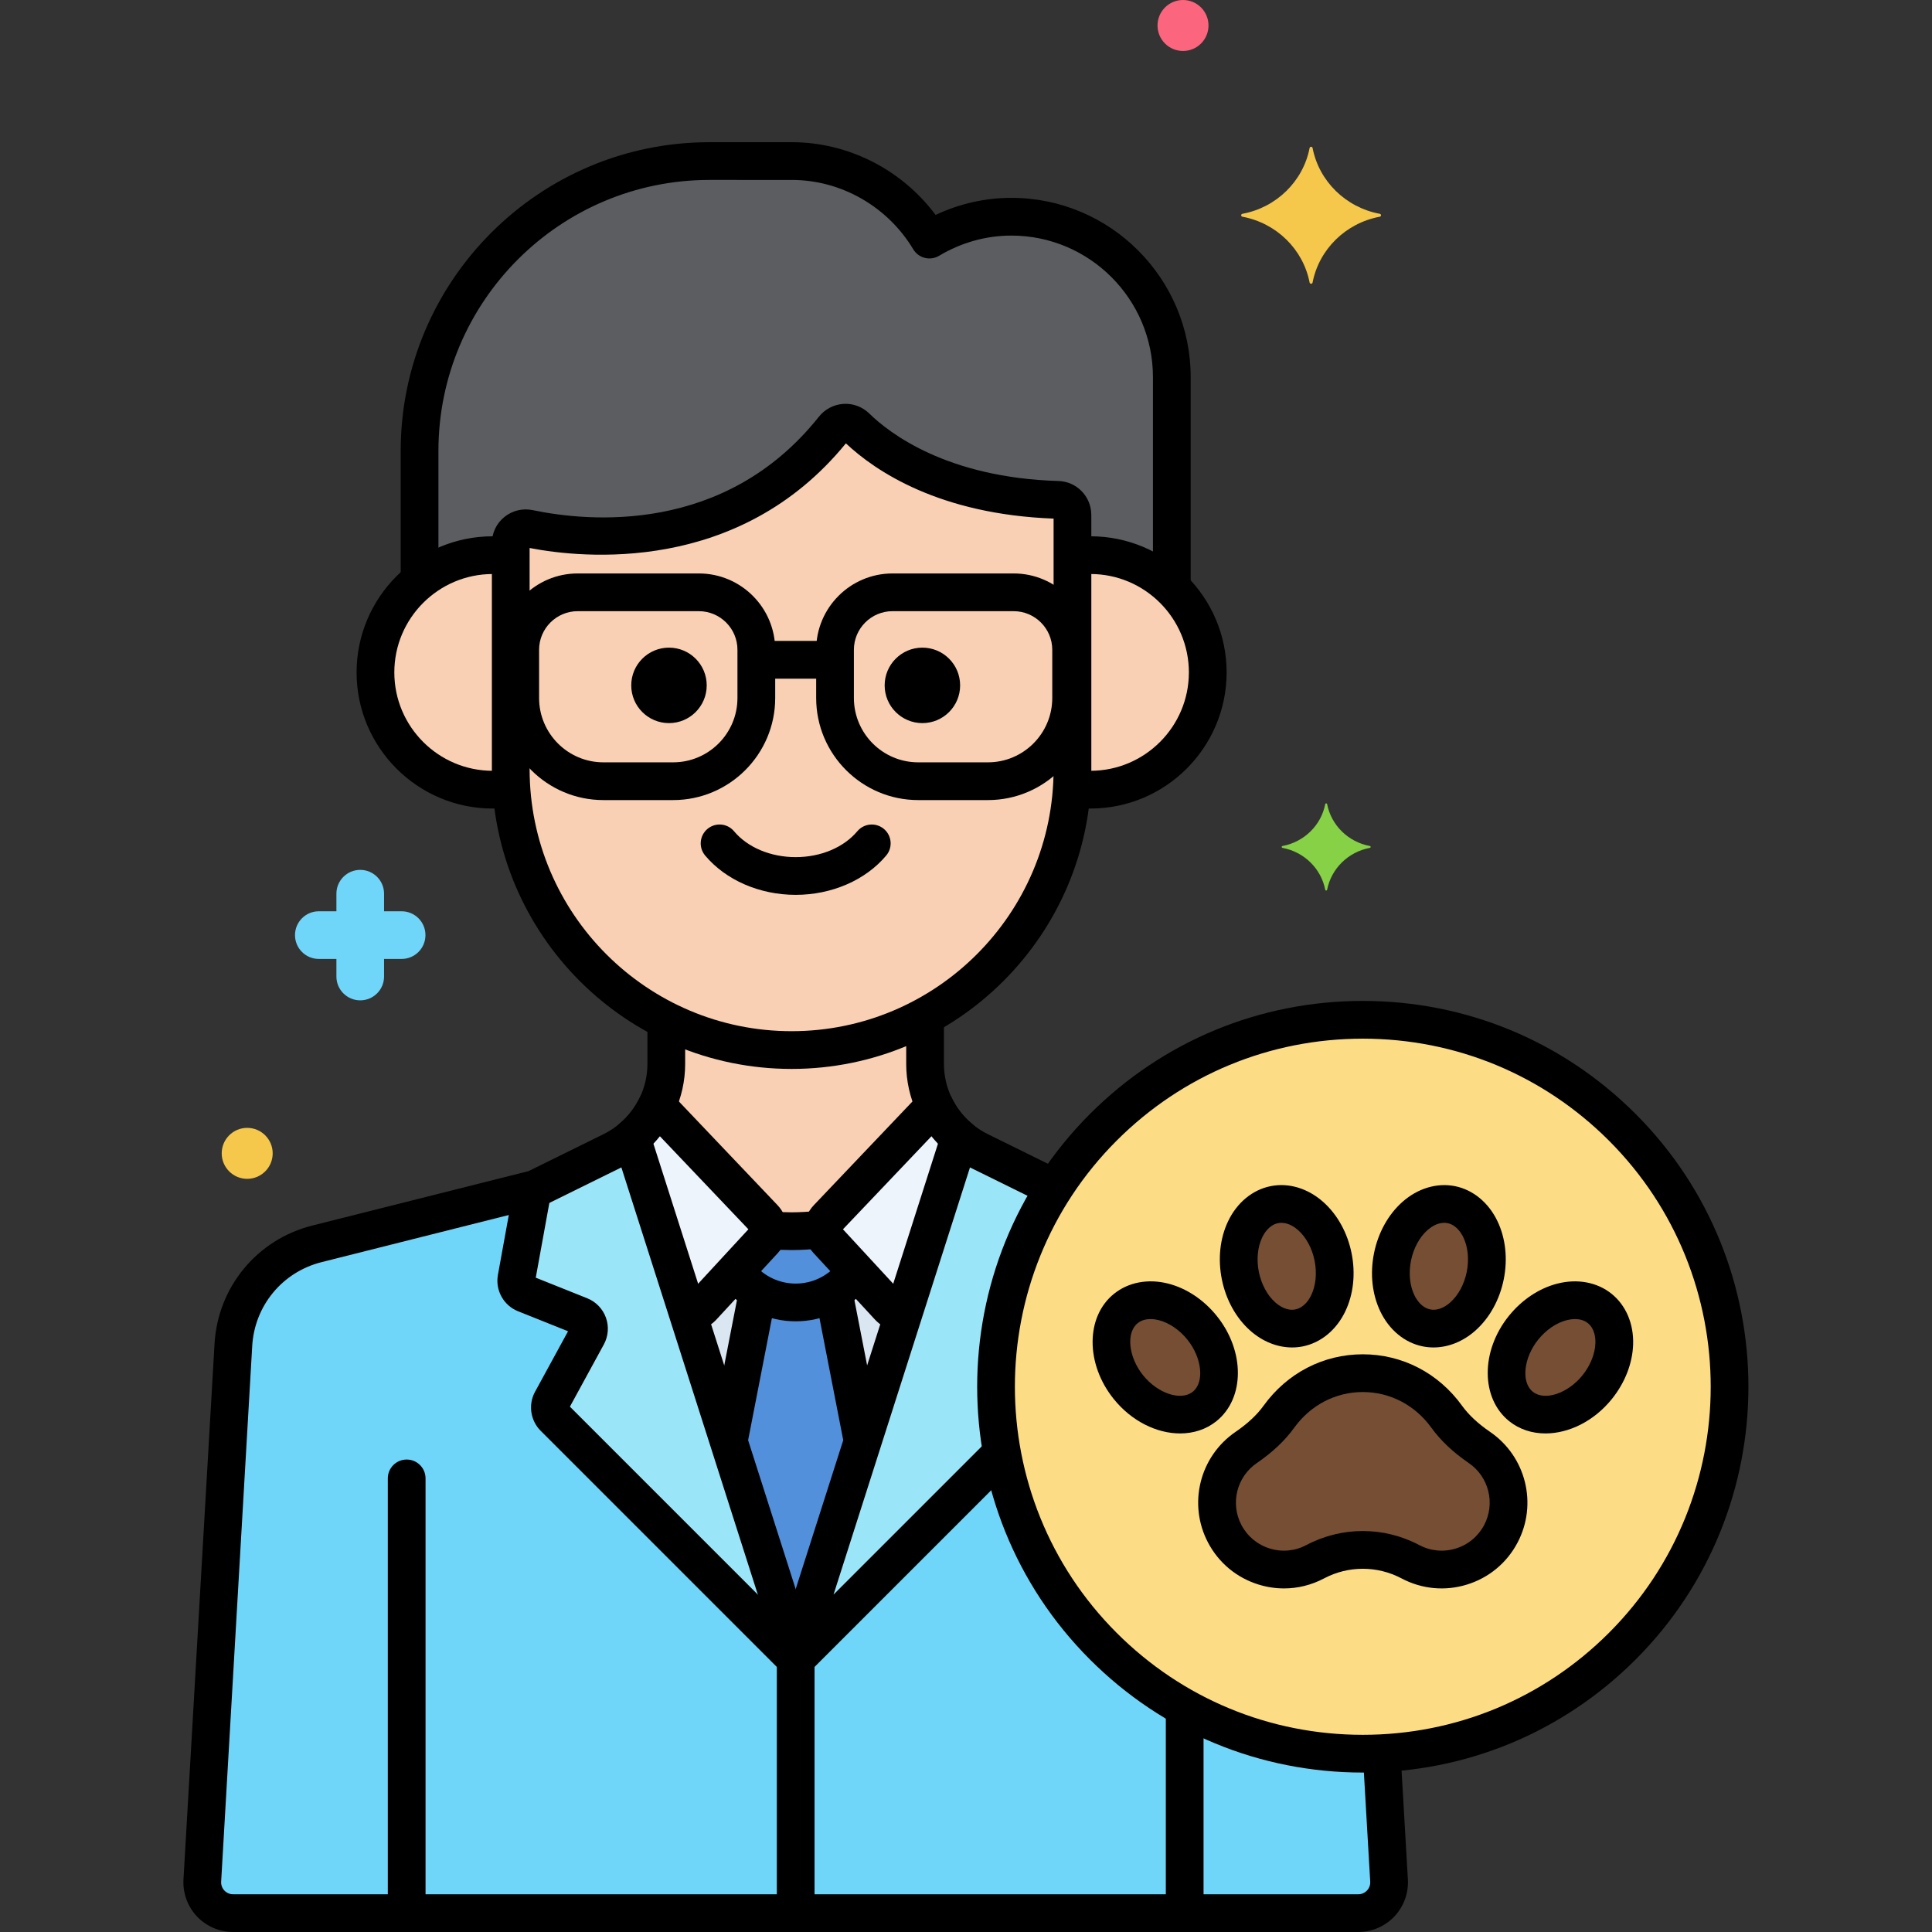 <?xml version="1.0" encoding="utf-8"?>
<!-- Generator: Adobe Illustrator 24.0.0, SVG Export Plug-In . SVG Version: 6.00 Build 0)  -->
<svg version="1.1" xmlns="http://www.w3.org/2000/svg" xmlns:xlink="http://www.w3.org/1999/xlink" x="0px" y="0px"
	 viewBox="0 0 256 256" style="enable-background:new 0 0 256 256;" xml:space="preserve">
<rect x="0" y="0" width="256" height="256" fill="#333333" stroke="none"/>
<style type="text/css">
	.st0{fill:#3A70BF;}
	.st1{fill:#EDF4FC;}
	.st2{fill:#C7D7E5;}
	.st3{fill:#F9D0B4;}
	.st4{fill:#5B5D60;}
	.st5{fill:#5290DB;}
	.st6{fill:#70D6F9;}
	.st7{fill:#F5C84C;}
	.st8{fill:#FC657E;}
	.st9{fill:#87D147;}
	.st10{fill:#FCDD86;}
	.st11{fill:#9BE5F9;}
	.st12{fill:#B2E26D;}
	.st13{fill:#754E34;}
	.st14{fill:#FCA265;}
	.st15{fill:#818182;}
	.st16{fill:#F94EED;}
	.st17{fill:#FFC197;}
	.st18{fill:#3CAADC;}
	.st19{fill:#DAE6F1;}
	.st20{fill:#57AF12;}
	.st21{fill:#EF4460;}
	.st22{fill:#FFF0CA;}
	.st23{fill:#F98FA6;}
	.st24{fill:#EDB311;}
	.st25{fill:#FC8C48;}
	.st26{fill:#FCB9CB;}
	.st27{fill:#96BC71;}
	.st28{fill:#78A352;}
	.st29{fill:#B8DD90;}
	.st30{fill:#6FAFEF;}
	.st31{fill:#29589F;}
	.st32{fill:#414344;}
	.st33{fill:#9B6B4B;}
	.st34{fill:#73B1EF;}
</style>
<g id="Layer_1">
</g>
<g id="Layer_2">
</g>
<g id="Layer_3">
</g>
<g id="Layer_4">
</g>
<g id="Layer_5">
</g>
<g id="Layer_6">
</g>
<g id="Layer_7">
</g>
<g id="Layer_8">
</g>
<g id="Layer_9">
</g>
<g id="Layer_10">
</g>
<g id="Layer_11">
</g>
<g id="Layer_12">
</g>
<g id="Layer_13">
</g>
<g id="Layer_14">
</g>
<g id="Layer_15">
</g>
<g id="Layer_16">
</g>
<g id="Layer_17">
</g>
<g id="Layer_18">
</g>
<g id="Layer_19">
</g>
<g id="Layer_20">
</g>
<g id="Layer_21">
</g>
<g id="Layer_22">
</g>
<g id="Layer_23">
</g>
<g id="Layer_24">
</g>
<g id="Layer_25">
</g>
<g id="Layer_26">
</g>
<g id="Layer_27">
</g>
<g id="Layer_28">
</g>
<g id="Layer_29">
</g>
<g id="Layer_30">
</g>
<g id="Layer_31">
</g>
<g id="Layer_32">
</g>
<g id="Layer_33">
</g>
<g id="Layer_34">
</g>
<g id="Layer_35">
</g>
<g id="Layer_36">
</g>
<g id="Layer_37">
</g>
<g id="Layer_38">
</g>
<g id="Layer_39">
</g>
<g id="Layer_40">
</g>
<g id="Layer_41">
</g>
<g id="Layer_42">
</g>
<g id="Layer_43">
</g>
<g id="Layer_44">
</g>
<g id="Layer_45">
</g>
<g id="Layer_46">
</g>
<g id="Layer_47">
</g>
<g id="Layer_48">
</g>
<g id="Layer_49">
</g>
<g id="Layer_50">
</g>
<g id="Layer_51">
</g>
<g id="Layer_52">
</g>
<g id="Layer_53">
</g>
<g id="Layer_54">
</g>
<g id="Layer_55">
</g>
<g id="Layer_56">
</g>
<g id="Layer_57">
	<g>
		<g>
			<g>
				<path class="st3" d="M110.464,56.772C96.871,73.866,76.82,71.454,70.078,70.043c-1.225-0.256-2.401,0.667-2.402,1.919
					c0,0.008,0,0.017,0,0.025v29.936c0,20.468,16.747,37.215,37.215,37.215h0c20.468,0,37.215-16.747,37.215-37.215V68.772
					c0-0.194-0.002-0.388-0.006-0.582c-0.021-1.055-0.866-1.925-1.921-1.956c-15.46-0.453-23.606-6.581-26.736-9.649
					C112.588,55.747,111.209,55.836,110.464,56.772z"/>
			</g>
		</g>
		<g>
			<g>
				<g>
					<path class="st4" d="M65.288,73.561c0.813,0,1.609,0.069,2.388,0.189v-1.763c0-0.008,0-0.017,0-0.025
						c0.001-1.252,1.177-2.175,2.402-1.919c6.742,1.411,26.794,3.823,40.386-13.27c0.745-0.937,2.124-1.025,2.978-0.187
						c3.13,3.068,11.276,9.196,26.736,9.649c1.055,0.031,1.9,0.901,1.921,1.956c0.004,0.194,0.006,0.388,0.006,0.582v4.978
						c0.779-0.121,1.575-0.189,2.388-0.189c4.188,0,7.982,1.665,10.777,4.36V49.973c0-11.692-9.566-21.258-21.258-21.258
						c-3.966,0-7.673,1.121-10.859,3.031c-3.722-6.211-10.502-10.405-18.23-10.405H94.007c-21.127,0-38.413,17.286-38.413,38.413
						v17.212C58.252,74.84,61.618,73.561,65.288,73.561z"/>
				</g>
			</g>
		</g>
		<g>
			<g>
				<path class="st3" d="M144.494,73.561c-0.813,0-1.609,0.069-2.388,0.189c0,3.96,0,22.286,0,28.173
					c0,0.839-0.038,1.67-0.094,2.496c0.81,0.13,1.635,0.217,2.482,0.217c8.581,0,15.537-6.956,15.537-15.537
					S153.075,73.561,144.494,73.561z"/>
			</g>
		</g>
		<g>
			<g>
				<path class="st3" d="M67.676,101.923c0-3.856,0-20.507,0-28.173c-0.779-0.121-1.575-0.189-2.388-0.189
					c-8.581,0-15.538,6.957-15.538,15.538s6.956,15.537,15.538,15.537c0.847,0,1.672-0.086,2.482-0.217v-0.001
					C67.714,103.593,67.676,102.762,67.676,101.923z"/>
			</g>
		</g>
		<g>
			<g>
				<g>
					<path class="st19" d="M104.754,216.654c0.148,0.463,0.263,0.935,0.363,1.409c0.021,0.099,0.04,0.199,0.058,0.299
						c0.089,0.471,0.16,0.945,0.201,1.423c0,0,0,0,0,0.001l0,0c0.035,0.405,0.056,0.812,0.056,1.22c0-0.408,0.021-0.815,0.056-1.22
						l0,0c0,0,0,0,0,0c0.041-0.478,0.112-0.952,0.201-1.423c0.019-0.1,0.038-0.199,0.058-0.299c0.1-0.474,0.215-0.946,0.363-1.409
						l21.039-65.86c-2.856-2.409-4.572-5.982-4.572-9.822v-6.335c-5.268,2.868-11.296,4.501-17.686,4.501h0
						c-5.959,0-11.597-1.427-16.604-3.945v5.778c0,3.84-1.716,7.412-4.572,9.822L104.754,216.654z"/>
				</g>
			</g>
		</g>
		<g>
			<g>
				<circle class="st10" cx="180.578" cy="183.75" r="48.622"/>
			</g>
		</g>
		<g>
			<g>
				<g>
					<path class="st3" d="M109.641,161.422l14.195-14.922c-0.811-1.696-1.258-3.576-1.258-5.528v-6.335
						c-5.268,2.868-11.296,4.501-17.686,4.501h0c-5.959,0-11.597-1.427-16.604-3.945v5.778c0,1.951-0.447,3.832-1.258,5.528
						l14.195,14.922c0.417,0.438,0.603,1.01,0.573,1.573c1.022,0.086,2.051,0.143,3.094,0.143h0c1.411,0,2.796-0.104,4.167-0.26
						C109.059,162.354,109.253,161.83,109.641,161.422z"/>
				</g>
			</g>
		</g>
		<g>
			<g>
				<path class="st1" d="M123.835,146.5l-14.195,14.922c-0.77,0.81-0.78,2.078-0.022,2.899l8.157,8.837
					c0.535,0.58,1.291,0.802,2.006,0.697l7.367-23.061C125.744,149.609,124.62,148.141,123.835,146.5z"/>
			</g>
		</g>
		<g>
			<g>
				<path class="st1" d="M87.029,146.5c-0.785,1.641-1.909,3.109-3.314,4.294l7.367,23.061c0.715,0.105,1.471-0.117,2.006-0.697
					l8.157-8.837c0.758-0.821,0.748-2.089-0.022-2.899L87.029,146.5z"/>
			</g>
		</g>
		<g>
			<g>
				<path class="st5" d="M105.748,218.063c0.1-0.474,0.215-0.946,0.363-1.409l8.2-25.671l-3.858-19.808
					c-1.467,0.886-3.181,1.406-5.021,1.406s-3.553-0.519-5.021-1.406l-3.858,19.808l8.2,25.671c0.148,0.463,0.263,0.935,0.363,1.409
					c0.021,0.099,0.04,0.199,0.058,0.299c0.089,0.471,0.16,0.945,0.201,1.423c0,0,0,0,0,0.001c0.035,0.405,0.056,0.812,0.056,1.22
					c0-0.408,0.021-0.815,0.056-1.22c0,0,0,0,0,0c0.041-0.478,0.112-0.952,0.201-1.423
					C105.708,218.262,105.727,218.162,105.748,218.063z"/>
			</g>
		</g>
		<g>
			<g>
				<g>
					<path class="st5" d="M109.619,164.321c-0.376-0.408-0.562-0.926-0.561-1.443v0c-1.371,0.155-2.756,0.26-4.167,0.26h0
						c-1.043,0-2.072-0.058-3.094-0.143c-0.025,0.478-0.203,0.949-0.551,1.326l-3.784,4.1c1.76,2.513,4.67,4.161,7.971,4.161
						s6.211-1.647,7.971-4.161L109.619,164.321z"/>
				</g>
			</g>
		</g>
		<g>
			<g>
				<path class="st6" d="M146.197,218.131c-16.494-16.494-18.651-41.885-6.491-60.718l-9.959-4.91
					c-0.947-0.467-1.813-1.047-2.599-1.709l-21.039,65.86c-0.449,1.407-0.678,2.875-0.678,4.352V253.5h74.549
					c2.344,0,4.207-1.969,4.076-4.31l-0.979-16.886C169.815,232.983,156.327,228.261,146.197,218.131z"/>
			</g>
		</g>
		<g>
			<g>
				<path class="st6" d="M105.432,221.006c0-1.477-0.229-2.945-0.678-4.352l-21.039-65.86c-0.785,0.662-1.652,1.242-2.599,1.709
					l-10.215,5.037L42,164.814c-6.233,1.569-10.721,7.008-11.078,13.425l-4.115,70.951c-0.13,2.34,1.732,4.31,4.076,4.31h74.549
					V221.006z"/>
			</g>
		</g>
		<g>
			<g>
				<path class="st11" d="M139.706,157.413l-9.959-4.91c-0.947-0.467-1.814-1.047-2.599-1.709l-21.039,65.86
					c-0.325,1.019-0.531,2.069-0.622,3.132l27.27-27.27C130.579,180.566,132.894,167.962,139.706,157.413z"/>
			</g>
		</g>
		<g>
			<g>
				<path class="st11" d="M69.565,171.423l7.319,2.928c1.026,0.411,1.464,1.625,0.934,2.596l-4.733,8.677
					c-0.392,0.718-0.264,1.609,0.315,2.187l31.975,31.975c-0.091-1.063-0.297-2.113-0.622-3.132l-21.039-65.86
					c-0.785,0.662-1.652,1.242-2.599,1.709l-10.215,5.037l-0.328,0.083l-2.138,11.759C68.279,170.243,68.751,171.097,69.565,171.423
					z"/>
			</g>
		</g>
		<g>
			<g>
				<path class="st13" d="M196.024,191.791c-1.589-1.086-3.149-2.434-4.318-4.055c-5.558-7.713-16.697-7.714-22.256,0
					c-1.168,1.622-2.729,2.969-4.318,4.055c-3.718,2.541-4.947,7.458-2.849,11.443h0c2.283,4.338,7.655,5.998,11.987,3.704
					c3.946-2.089,8.67-2.089,12.615,0c4.333,2.293,9.704,0.634,11.987-3.704h0C200.97,199.249,199.742,194.332,196.024,191.791z"/>
			</g>
		</g>
		<g>
			<g>
				
					<ellipse transform="matrix(0.98 -0.197 0.197 0.98 -29.71 36.871)" class="st13" cx="170.497" cy="167.789" rx="6.268" ry="8.328"/>
			</g>
		</g>
		<g>
			<g>
				
					<ellipse transform="matrix(0.197 -0.98 0.98 0.197 -11.398 321.661)" class="st13" cx="190.659" cy="167.789" rx="8.328" ry="6.268"/>
			</g>
		</g>
		<g>
			<g>
				
					<ellipse transform="matrix(0.626 -0.779 0.779 0.626 -62.975 228.315)" class="st13" cx="206.755" cy="179.87" rx="8.328" ry="6.268"/>
			</g>
		</g>
		<g>
			<g>
				
					<ellipse transform="matrix(0.779 -0.626 0.626 0.779 -78.634 136.422)" class="st13" cx="154.401" cy="179.87" rx="6.268" ry="8.328"/>
			</g>
		</g>
		<g>
			<g>
				<path d="M104.891,141.638c-21.899,0-39.715-17.816-39.715-39.715V71.987c0.001-1.372,0.604-2.63,1.651-3.479
					c1.059-0.859,2.43-1.19,3.764-0.912c7.236,1.517,25.416,3.34,37.917-12.379v-0.001c0.796-1.001,1.982-1.619,3.254-1.698
					c1.27-0.086,2.52,0.39,3.431,1.282c2.592,2.541,10.225,8.5,25.059,8.936c2.39,0.068,4.3,2.004,4.348,4.405
					c0.004,0.209,0.006,0.421,0.006,0.632v33.15C144.606,123.821,126.79,141.638,104.891,141.638z M70.176,72.612v29.311
					c0,19.142,15.573,34.715,34.715,34.715c19.142,0,34.715-15.573,34.715-34.715v-33.15c0-0.019,0-0.037,0-0.056
					c-15.155-0.564-23.626-6.309-27.522-9.971C97.896,76.146,77.165,73.964,70.176,72.612z M112.42,58.328
					c0,0.001,0,0.001-0.001,0.002L112.42,58.328L112.42,58.328z"/>
			</g>
		</g>
		<g>
			<g>
				<g>
					<path d="M155.271,79.583c-1.381,0-2.5-1.119-2.5-2.5V49.974c0-10.343-8.415-18.758-18.758-18.758
						c-3.345,0-6.656,0.925-9.574,2.675c-0.569,0.34-1.25,0.443-1.893,0.28c-0.643-0.161-1.196-0.571-1.537-1.14
						c-3.396-5.668-9.56-9.189-16.086-9.189H94.007c-19.803,0-35.913,16.11-35.913,35.913v16.65c0,1.381-1.119,2.5-2.5,2.5
						s-2.5-1.119-2.5-2.5v-16.65c0-22.56,18.354-40.913,40.913-40.913h10.916c7.481,0,14.582,3.641,19.048,9.638
						c3.15-1.486,6.579-2.264,10.042-2.264c13.1,0,23.758,10.657,23.758,23.758v27.109
						C157.771,78.464,156.651,79.583,155.271,79.583z"/>
				</g>
			</g>
		</g>
		<g>
			<g>
				<path d="M156.977,255.04c-1.381,0-2.5-1.119-2.5-2.5v-25.582c0-1.381,1.119-2.5,2.5-2.5s2.5,1.119,2.5,2.5v25.582
					C159.477,253.921,158.358,255.04,156.977,255.04z"/>
			</g>
		</g>
		<g>
			<g>
				<path d="M53.887,255.04c-1.381,0-2.5-1.119-2.5-2.5v-56.645c0-1.381,1.119-2.5,2.5-2.5s2.5,1.119,2.5,2.5v56.645
					C56.387,253.921,55.268,255.04,53.887,255.04z"/>
			</g>
		</g>
		<g>
			<g>
				<path d="M144.494,107.136c-0.567,0-1.14-0.031-1.749-0.096c-1.373-0.146-2.368-1.377-2.223-2.75
					c0.146-1.372,1.375-2.358,2.75-2.223c0.433,0.046,0.833,0.068,1.223,0.068c7.189,0,13.038-5.849,13.038-13.037
					c0-7.189-5.849-13.038-13.038-13.038c-0.397,0-0.808,0.021-1.22,0.061c-1.368,0.132-2.596-0.871-2.73-2.246
					c-0.134-1.374,0.872-2.597,2.246-2.73c0.573-0.056,1.146-0.084,1.705-0.084c9.946,0,18.038,8.092,18.038,18.038
					C162.532,99.044,154.44,107.136,144.494,107.136z"/>
			</g>
		</g>
		<g>
			<g>
				<path d="M65.288,107.136c-9.946,0-18.038-8.092-18.038-18.037c0-9.946,8.092-18.038,18.038-18.038
					c0.558,0,1.13,0.028,1.702,0.084c1.374,0.135,2.379,1.357,2.245,2.731c-0.135,1.374-1.343,2.376-2.731,2.245
					c-0.411-0.04-0.819-0.061-1.216-0.061c-7.189,0-13.038,5.849-13.038,13.038c0,7.188,5.849,13.037,13.038,13.037
					c0.417,0,0.846-0.025,1.313-0.079c1.371-0.149,2.61,0.83,2.766,2.202s-0.83,2.61-2.202,2.767
					C66.51,107.1,65.896,107.136,65.288,107.136z"/>
			</g>
		</g>
		<g>
			<g>
				<path d="M105.432,118.573c-4.777,0-9.262-1.95-11.999-5.216c-0.887-1.058-0.748-2.635,0.31-3.521
					c1.06-0.888,2.636-0.748,3.522,0.311c1.798,2.146,4.852,3.427,8.167,3.427c3.315,0,6.368-1.281,8.167-3.428
					c0.887-1.058,2.463-1.196,3.522-0.31c1.058,0.887,1.197,2.464,0.31,3.521C114.694,116.624,110.208,118.573,105.432,118.573z"/>
			</g>
		</g>
		<g>
			<g>
				<g>
					<path d="M127.147,153.294c-0.569,0-1.141-0.193-1.61-0.589c-3.47-2.927-5.46-7.203-5.46-11.733v-5.347
						c0-1.381,1.119-2.5,2.5-2.5s2.5,1.119,2.5,2.5v5.347c0,3.054,1.343,5.937,3.684,7.911c1.056,0.891,1.189,2.468,0.299,3.522
						C128.565,152.992,127.859,153.294,127.147,153.294z"/>
				</g>
			</g>
			<g>
				<g>
					<path d="M83.717,153.294c-0.711,0-1.418-0.302-1.913-0.888c-0.89-1.056-0.756-2.633,0.299-3.523
						c2.341-1.975,3.684-4.858,3.684-7.911v-4.908c0-1.381,1.119-2.5,2.5-2.5s2.5,1.119,2.5,2.5v4.908
						c0,4.529-1.99,8.807-5.46,11.733C84.858,153.101,84.286,153.294,83.717,153.294z"/>
				</g>
			</g>
		</g>
		<g>
			<g>
				<circle cx="122.222" cy="90.816" r="5"/>
			</g>
		</g>
		<g>
			<g>
				<circle cx="88.643" cy="90.816" r="5"/>
			</g>
		</g>
		<g>
			<g>
				<path d="M130.908,106.015h-9.237c-7.458,0-13.524-6.067-13.524-13.524v-6.39c0-5.577,4.538-10.115,10.115-10.115h16.056
					c5.577,0,10.115,4.538,10.115,10.115v6.39C144.432,99.947,138.365,106.015,130.908,106.015z M118.261,80.985
					c-2.82,0-5.115,2.295-5.115,5.115v6.39c0,4.7,3.824,8.524,8.524,8.524h9.237c4.7,0,8.524-3.824,8.524-8.524v-6.39
					c0-2.82-2.294-5.115-5.115-5.115H118.261z"/>
			</g>
		</g>
		<g>
			<g>
				<path d="M89.193,106.015h-9.237c-7.458,0-13.524-6.067-13.524-13.524v-6.39c0-5.577,4.538-10.115,10.115-10.115h16.056
					c5.577,0,10.115,4.538,10.115,10.115v6.39C102.718,99.947,96.651,106.015,89.193,106.015z M76.547,80.985
					c-2.82,0-5.115,2.295-5.115,5.115v6.39c0,4.7,3.824,8.524,8.524,8.524h9.237c4.7,0,8.524-3.824,8.524-8.524v-6.39
					c0-2.82-2.294-5.115-5.115-5.115H76.547z"/>
			</g>
		</g>
		<g>
			<g>
				<path d="M109.604,89.925h-8.343c-1.381,0-2.5-1.119-2.5-2.5s1.119-2.5,2.5-2.5h8.343c1.381,0,2.5,1.119,2.5,2.5
					S110.984,89.925,109.604,89.925z"/>
			</g>
		</g>
		<g>
			<g>
				<path d="M180.578,234.872c-13.655,0-26.493-5.317-36.148-14.974c-19.933-19.933-19.933-52.364,0-72.297
					c9.655-9.656,22.493-14.974,36.148-14.974c13.655,0,26.493,5.317,36.148,14.974l0,0l0,0c19.933,19.933,19.933,52.364,0,72.297
					C207.071,229.555,194.233,234.872,180.578,234.872z M180.578,137.628c-12.32,0-23.902,4.798-32.613,13.509
					c-17.983,17.983-17.983,47.243,0,65.227c8.711,8.711,20.293,13.509,32.613,13.509c12.319,0,23.901-4.798,32.613-13.509
					c17.983-17.983,17.983-47.243,0-65.227l0,0C204.479,142.426,192.897,137.628,180.578,137.628z"/>
			</g>
		</g>
		<g>
			<g>
				<path class="st7" d="M182.822,28.33c-4.498-0.838-8.043-4.31-8.898-8.716c-0.043-0.221-0.352-0.221-0.395,0
					c-0.855,4.406-4.4,7.879-8.898,8.716c-0.226,0.042-0.226,0.345,0,0.387c4.498,0.838,8.043,4.31,8.898,8.717
					c0.043,0.221,0.352,0.221,0.395,0c0.855-4.406,4.4-7.879,8.898-8.717C183.047,28.675,183.047,28.373,182.822,28.33z"/>
			</g>
		</g>
		<g>
			<g>
				<path class="st9" d="M181.515,112.101c-2.862-0.533-5.118-2.743-5.663-5.547c-0.027-0.141-0.224-0.141-0.251,0
					c-0.544,2.804-2.8,5.014-5.663,5.547c-0.144,0.027-0.144,0.219,0,0.246c2.862,0.533,5.118,2.743,5.663,5.547
					c0.027,0.141,0.224,0.141,0.251,0c0.544-2.804,2.8-5.014,5.663-5.547C181.658,112.32,181.658,112.128,181.515,112.101z"/>
			</g>
		</g>
		<g>
			<g>
				<path class="st6" d="M42.246,120.75h2.33v-2.33c0-1.744,1.413-3.157,3.157-3.157c1.744,0,3.157,1.413,3.157,3.157v2.33h2.329
					c1.744,0,3.157,1.413,3.157,3.157s-1.413,3.157-3.157,3.157h-2.329v2.33c0,1.744-1.413,3.157-3.157,3.157
					c-1.744,0-3.157-1.413-3.157-3.157v-2.33h-2.33c-1.744,0-3.157-1.413-3.157-3.157S40.502,120.75,42.246,120.75z"/>
			</g>
		</g>
		<g>
			<g>
				<circle class="st7" cx="32.755" cy="152.825" r="3.377"/>
			</g>
		</g>
		<g>
			<g>
				<circle class="st8" cx="156.755" cy="3.377" r="3.377"/>
			</g>
		</g>
		<g>
			<g>
				<path d="M118.971,176.333c-0.167,0-0.336-0.018-0.507-0.053c-0.975-0.2-1.848-0.693-2.524-1.426l-8.158-8.838
					c-1.646-1.784-1.625-4.559,0.047-6.317l14.194-14.922c0.567-0.596,1.392-0.879,2.203-0.746c0.813,0.128,1.509,0.648,1.864,1.39
					c0.644,1.346,1.542,2.511,2.67,3.462c1.055,0.89,1.189,2.467,0.299,3.522c-0.891,1.057-2.466,1.19-3.523,0.3
					c-0.775-0.653-1.477-1.375-2.102-2.158l-11.738,12.341l7.86,8.515c1.304,0.315,2.132,1.61,1.859,2.934
					C121.173,175.519,120.132,176.332,118.971,176.333z"/>
			</g>
		</g>
		<g>
			<g>
				<path d="M92.01,176.306c-1.109,0-2.122-0.743-2.417-1.866c-0.344-1.311,0.418-2.651,1.708-3.032l7.865-8.521l-11.738-12.34
					c-0.625,0.783-1.326,1.504-2.102,2.158c-1.057,0.889-2.633,0.755-3.523-0.299c-0.89-1.056-0.756-2.633,0.299-3.523
					c1.129-0.952,2.027-2.117,2.67-3.462c0.355-0.741,1.052-1.262,1.864-1.39c0.813-0.132,1.636,0.149,2.203,0.746l14.194,14.922
					c1.673,1.759,1.694,4.534,0.047,6.318l-8.157,8.836c-0.614,0.666-1.402,1.139-2.279,1.369
					C92.434,176.278,92.22,176.306,92.01,176.306z"/>
			</g>
		</g>
		<g>
			<g>
				<path d="M114.219,193.026c-1.172,0-2.218-0.828-2.451-2.022l-3.655-18.769c-0.264-1.354,0.621-2.668,1.976-2.932
					c1.354-0.265,2.667,0.62,2.932,1.977l3.655,18.769c0.264,1.354-0.621,2.668-1.976,2.932
					C114.538,193.012,114.377,193.026,114.219,193.026z"/>
			</g>
		</g>
		<g>
			<g>
				<path d="M96.616,193.179c-0.159,0-0.319-0.015-0.481-0.046c-1.355-0.265-2.24-1.577-1.976-2.932l3.693-18.96
					c0.264-1.356,1.577-2.241,2.932-1.977c1.355,0.265,2.24,1.577,1.976,2.932l-3.693,18.96
					C98.834,192.351,97.788,193.179,96.616,193.179z"/>
			</g>
		</g>
		<g>
			<g>
				<g>
					<path d="M104.891,165.639c-0.867,0-1.793-0.038-2.829-0.115c-1.377-0.104-2.41-1.303-2.307-2.68
						c0.104-1.376,1.305-2.407,2.68-2.307c0.911,0.068,1.714,0.102,2.456,0.102c1.063,0,2.206-0.065,3.494-0.201
						c1.374-0.147,2.604,0.852,2.748,2.226c0.144,1.373-0.852,2.603-2.225,2.747C107.444,165.563,106.13,165.639,104.891,165.639z"
						/>
				</g>
			</g>
			<g>
				<g>
					<path d="M105.432,175.081c-3.619,0-7.032-1.594-9.364-4.373c-0.888-1.058-0.75-2.635,0.308-3.522
						c1.058-0.887,2.634-0.749,3.522,0.308c1.38,1.645,3.397,2.588,5.534,2.588c2.141,0,4.161-0.946,5.542-2.596
						c0.884-1.06,2.463-1.199,3.521-0.313c1.059,0.886,1.199,2.463,0.313,3.521C112.475,173.482,109.057,175.081,105.432,175.081z"
						/>
				</g>
			</g>
		</g>
		<g>
			<g>
				<path d="M179.981,256h-74.549c-1.381,0-2.5-1.119-2.5-2.5s1.119-2.5,2.5-2.5h74.549c0.44,0,0.848-0.176,1.15-0.495
					c0.302-0.319,0.455-0.736,0.43-1.176l-0.924-15.927c-0.08-1.378,0.973-2.561,2.351-2.641c1.378-0.071,2.561,0.973,2.641,2.352
					l0.924,15.933c0.101,1.804-0.552,3.586-1.79,4.895S181.783,256,179.981,256z"/>
			</g>
		</g>
		<g>
			<g>
				<path d="M105.432,256H30.883c-1.801,0-3.545-0.751-4.783-2.06s-1.89-3.091-1.79-4.889l4.115-70.957
					c0.42-7.546,5.63-13.859,12.964-15.705l28.644-7.21l9.977-4.919c0.732-0.36,1.436-0.824,2.094-1.379
					c0.637-0.538,1.501-0.721,2.303-0.49c0.802,0.231,1.435,0.847,1.689,1.642l21.039,65.86c0.529,1.655,0.797,3.375,0.797,5.112
					V253.5C107.932,254.881,106.813,256,105.432,256z M82.335,154.688c-0.038,0.02-0.076,0.038-0.114,0.057l-10.214,5.036
					c-0.158,0.078-0.324,0.139-0.495,0.183l-28.901,7.275c-5.2,1.309-8.895,5.785-9.193,11.139l-4.115,70.957
					c-0.024,0.433,0.129,0.851,0.431,1.17c0.302,0.319,0.71,0.495,1.15,0.495h72.049v-29.994c0-1.22-0.188-2.429-0.56-3.591
					L82.335,154.688z"/>
			</g>
		</g>
		<g>
			<g>
				<g>
					<path d="M105.488,222.285c-0.357,0-0.716-0.076-1.054-0.233c-0.952-0.442-1.526-1.434-1.437-2.479
						c0.107-1.259,0.354-2.496,0.731-3.679l21.039-65.86c0.254-0.795,0.888-1.41,1.689-1.642c0.801-0.23,1.666-0.046,2.304,0.491
						c0.656,0.553,1.36,1.017,2.092,1.378l9.351,4.61c1.238,0.61,1.748,2.109,1.137,3.348c-0.61,1.238-2.109,1.749-3.348,1.137
						l-9.351-4.61c-0.038-0.019-0.076-0.037-0.113-0.057l-18.081,56.601l20.379-20.379c0.976-0.977,2.56-0.977,3.535,0
						c0.977,0.977,0.977,2.559,0,3.535l-27.107,27.107C106.777,222.032,106.137,222.285,105.488,222.285z"/>
				</g>
			</g>
		</g>
		<g>
			<g>
				<path d="M105.085,221.994c-0.64,0-1.28-0.244-1.768-0.732l-31.684-31.684c-1.354-1.354-1.658-3.473-0.742-5.152l4.379-8.028
					l-6.634-2.653c-1.909-0.763-3.028-2.786-2.66-4.811l2.01-11.058c0.247-1.358,1.548-2.259,2.907-2.013
					c1.358,0.247,2.259,1.549,2.012,2.907l-1.914,10.53l6.822,2.729c1.151,0.46,2.053,1.394,2.474,2.562s0.321,2.462-0.273,3.553
					l-4.498,8.246l31.337,31.337c0.977,0.977,0.977,2.559,0,3.535C106.365,221.75,105.725,221.994,105.085,221.994z"/>
			</g>
		</g>
		<g>
			<g>
				<path d="M170.139,210.474c-1.127,0-2.26-0.169-3.368-0.512c-2.904-0.897-5.284-2.873-6.7-5.563
					c-2.688-5.105-1.118-11.413,3.651-14.672c1.584-1.082,2.829-2.244,3.7-3.452c3.125-4.336,7.921-6.823,13.157-6.823c0,0,0,0,0,0
					c5.236,0,10.031,2.487,13.156,6.823c0.871,1.208,2.116,2.37,3.7,3.452c0,0,0,0,0,0c4.768,3.259,6.337,9.566,3.65,14.672
					c-1.416,2.69-3.795,4.666-6.7,5.563c-2.905,0.899-5.982,0.608-8.67-0.814c-3.218-1.704-7.059-1.702-10.275,0
					C173.779,210.027,171.966,210.474,170.139,210.474z M180.578,184.451c-3.609,0-6.926,1.729-9.1,4.747
					c-1.211,1.68-2.871,3.246-4.935,4.657c-2.671,1.825-3.552,5.356-2.047,8.215c0.792,1.506,2.125,2.612,3.751,3.114
					c1.626,0.504,3.35,0.34,4.854-0.455c4.683-2.479,10.272-2.479,14.955,0c1.503,0.795,3.227,0.959,4.854,0.455
					c1.626-0.502,2.958-1.608,3.751-3.114c1.504-2.858,0.625-6.39-2.047-8.215c-2.064-1.411-3.725-2.978-4.936-4.657
					C187.504,186.182,184.187,184.451,180.578,184.451z"/>
			</g>
		</g>
		<g>
			<g>
				<path d="M171.209,178.545c-1.952,0-3.918-0.781-5.56-2.242c-1.873-1.668-3.204-4.078-3.749-6.787s-0.247-5.446,0.836-7.708
					c1.181-2.465,3.232-4.153,5.627-4.635c2.394-0.484,4.938,0.284,6.98,2.102c1.873,1.668,3.204,4.077,3.749,6.787l0,0
					c0.544,2.709,0.247,5.446-0.837,7.708c-1.181,2.465-3.232,4.153-5.627,4.635C172.161,178.499,171.686,178.545,171.209,178.545z
					 M169.802,162.03c-0.147,0-0.298,0.014-0.452,0.045c-1.152,0.231-1.813,1.285-2.104,1.894c-0.609,1.271-0.771,2.934-0.443,4.563
					c0.327,1.628,1.118,3.1,2.171,4.036c0.503,0.448,1.518,1.169,2.67,0.935c1.151-0.231,1.812-1.285,2.104-1.894
					c0.609-1.271,0.771-2.934,0.443-4.563l0,0c-0.327-1.628-1.119-3.1-2.171-4.036C171.584,162.621,170.762,162.03,169.802,162.03z"
					/>
			</g>
		</g>
		<g>
			<g>
				<path d="M189.946,178.545c-0.477,0-0.952-0.047-1.421-0.141c-2.394-0.481-4.445-2.171-5.626-4.635
					c-1.083-2.262-1.381-4.999-0.836-7.708c0.544-2.709,1.876-5.119,3.749-6.787c2.042-1.817,4.587-2.579,6.981-2.102
					c2.394,0.481,4.445,2.171,5.626,4.635c1.083,2.262,1.381,4.999,0.836,7.708s-1.875,5.119-3.749,6.787
					C193.865,177.764,191.898,178.545,189.946,178.545z M191.354,162.03c-0.96,0-1.782,0.591-2.219,0.979
					c-1.053,0.937-1.844,2.408-2.171,4.036l0,0c-0.328,1.629-0.166,3.292,0.443,4.563c0.292,0.608,0.952,1.662,2.103,1.894
					c1.153,0.236,2.168-0.486,2.671-0.935c1.053-0.937,1.844-2.408,2.171-4.036c0.328-1.629,0.166-3.292-0.443-4.563
					c-0.292-0.608-0.952-1.662-2.103-1.894C191.653,162.044,191.502,162.03,191.354,162.03z M184.514,166.554h0.01H184.514z"/>
			</g>
		</g>
		<g>
			<g>
				<path d="M204.784,189.938c-1.763,0-3.442-0.526-4.813-1.628c-3.768-3.029-3.79-9.279-0.049-13.933
					c1.731-2.153,4.023-3.68,6.454-4.296c2.648-0.673,5.26-0.181,7.164,1.351c1.904,1.53,2.946,3.975,2.858,6.706
					c-0.08,2.506-1.078,5.072-2.809,7.227C211.208,188.325,207.869,189.938,204.784,189.938z M208.7,174.784
					c-0.425,0-0.813,0.071-1.095,0.143c-1.366,0.347-2.746,1.288-3.787,2.583c-1.945,2.42-2.28,5.646-0.715,6.903
					c1.566,1.257,4.643,0.238,6.588-2.182c1.041-1.295,1.664-2.845,1.709-4.253c0.021-0.675-0.079-1.915-0.994-2.65
					C209.886,174.909,209.262,174.784,208.7,174.784z"/>
			</g>
		</g>
		<g>
			<g>
				<path d="M156.372,189.938c-3.085,0-6.425-1.611-8.805-4.573c-3.741-4.654-3.718-10.904,0.049-13.933
					c1.903-1.531,4.515-2.024,7.164-1.351c2.431,0.616,4.723,2.143,6.454,4.296c3.741,4.653,3.719,10.903-0.049,13.933
					C159.815,189.411,158.135,189.938,156.372,189.938z M152.456,174.784c-0.562,0-1.186,0.125-1.707,0.544
					c-1.564,1.258-1.23,4.483,0.715,6.903s5.025,3.439,6.588,2.182c1.564-1.258,1.23-4.483-0.715-6.903
					c-1.041-1.295-2.421-2.236-3.787-2.583C153.269,174.855,152.88,174.784,152.456,174.784z"/>
			</g>
		</g>
	</g>
</g>
<g id="Layer_58">
</g>
<g id="Layer_59">
</g>
<g id="Layer_60">
</g>
<g id="Layer_61">
</g>
<g id="Layer_62">
</g>
<g id="Layer_63">
</g>
<g id="Layer_64">
</g>
<g id="Layer_65">
</g>
<g id="Layer_66">
</g>
<g id="Layer_67">
</g>
<g id="Layer_68">
</g>
<g id="Layer_69">
</g>
<g id="Layer_70">
</g>
<g id="Layer_71">
</g>
<g id="Layer_72">
</g>
<g id="Layer_73">
</g>
<g id="Layer_74">
</g>
<g id="Layer_75">
</g>
<g id="Layer_76">
</g>
<g id="Layer_77">
</g>
<g id="Layer_78">
</g>
<g id="Layer_79">
</g>
<g id="Layer_80">
</g>
</svg>

